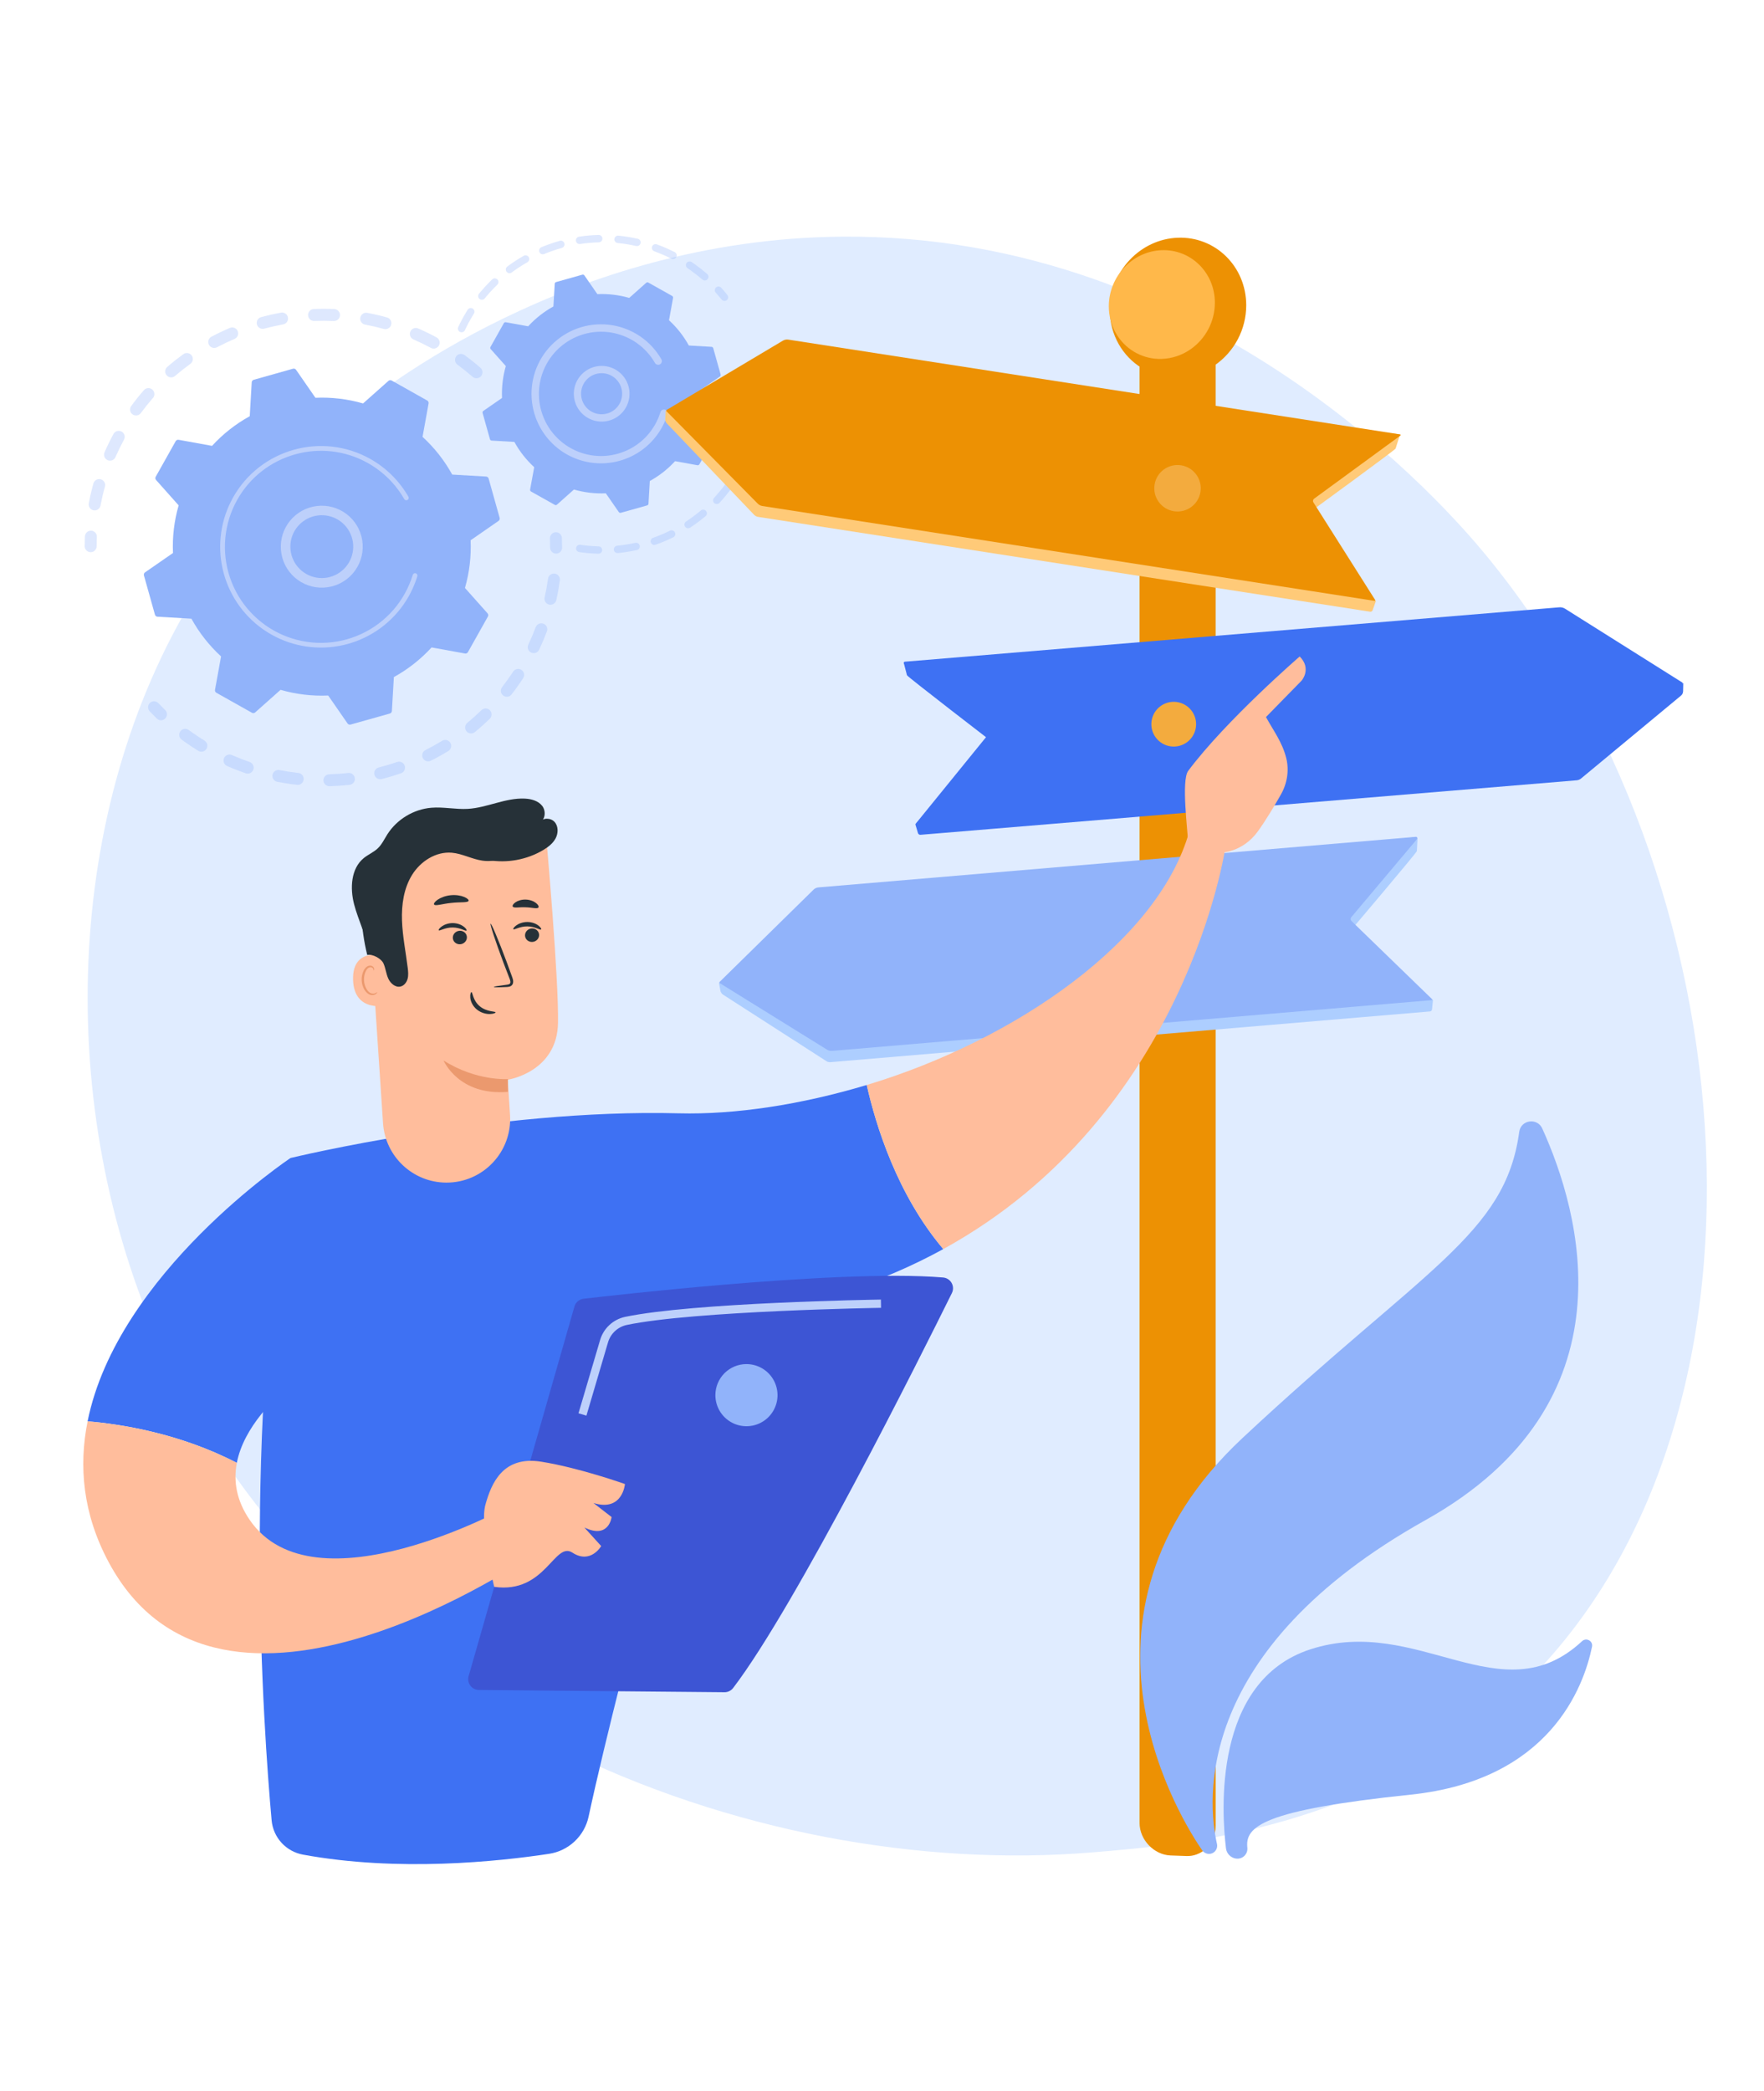 <svg width="270" height="320" viewBox="0 0 270 320" fill="none" xmlns="http://www.w3.org/2000/svg">
<g clip-path="url(#clip0_707_2584)">
<mask id="mask0_707_2584" style="mask-type:luminance" maskUnits="userSpaceOnUse" x="5" y="-6" width="261" height="332">
<path d="M266 -6H5V326H266V-6Z" fill="white"/>
</mask>
<g mask="url(#mask0_707_2584)">
<path d="M23.807 204.188C48.913 262.661 115.187 287.777 167.114 283.493C181.292 282.325 209.819 279.972 232.092 258.984C274.868 218.679 268.28 134.429 227.332 84.827C222.058 78.441 185.557 35.644 128.677 36.217C87.033 36.636 57.803 60.076 54.249 62.995C49.759 66.684 39.856 75.45 30.931 89.356C9.96 122.033 8.117 167.649 23.807 204.188Z" fill="#E0ECFF"/>
<g opacity="0.3">
<path d="M73.627 57.573C73.547 57.664 73.452 57.738 73.344 57.791C73.237 57.845 73.12 57.877 73 57.885C72.88 57.894 72.76 57.878 72.646 57.84C72.531 57.802 72.427 57.742 72.336 57.663C71.596 57.018 70.815 56.395 70.021 55.813C69.828 55.672 69.698 55.46 69.659 55.224C69.619 54.987 69.675 54.745 69.812 54.549L69.822 54.535C69.894 54.438 69.983 54.356 70.085 54.294C70.188 54.231 70.302 54.19 70.421 54.171C70.54 54.153 70.66 54.158 70.778 54.187C70.894 54.215 71.004 54.266 71.101 54.337C71.939 54.95 72.759 55.605 73.537 56.284C73.708 56.432 73.817 56.638 73.844 56.862C73.872 57.087 73.815 57.313 73.685 57.498C73.667 57.524 73.647 57.55 73.627 57.573ZM65.947 53.241C65.08 52.773 64.183 52.337 63.282 51.946C63.172 51.898 63.072 51.829 62.989 51.743C62.905 51.656 62.84 51.554 62.796 51.443C62.752 51.331 62.73 51.211 62.732 51.091C62.735 50.971 62.76 50.853 62.808 50.743C62.856 50.632 62.925 50.533 63.012 50.449C63.098 50.366 63.2 50.3 63.312 50.256C63.423 50.212 63.543 50.191 63.663 50.193C63.783 50.195 63.901 50.22 64.011 50.268C64.959 50.68 65.901 51.138 66.815 51.631C66.921 51.688 67.015 51.766 67.091 51.859C67.166 51.952 67.223 52.059 67.257 52.174C67.292 52.289 67.303 52.41 67.291 52.529C67.279 52.649 67.243 52.765 67.186 52.87C67.168 52.901 67.149 52.931 67.128 52.96C67 53.144 66.809 53.273 66.591 53.325C66.373 53.377 66.144 53.347 65.947 53.241ZM58.747 50.341C57.8 50.079 56.83 49.854 55.862 49.673C55.627 49.625 55.42 49.487 55.287 49.288C55.153 49.089 55.102 48.845 55.146 48.609C55.19 48.374 55.325 48.164 55.522 48.027C55.718 47.89 55.961 47.835 56.198 47.875C57.216 48.065 58.238 48.301 59.236 48.578C59.352 48.61 59.46 48.664 59.555 48.738C59.649 48.812 59.728 48.904 59.788 49.009C59.847 49.113 59.885 49.228 59.899 49.348C59.914 49.467 59.905 49.588 59.873 49.704C59.841 49.819 59.786 49.928 59.712 50.022C59.639 50.117 59.547 50.196 59.442 50.255C59.338 50.315 59.222 50.352 59.103 50.367C58.984 50.382 58.863 50.373 58.747 50.341ZM51.084 49.125C50.1 49.081 49.103 49.079 48.121 49.118C47.999 49.125 47.878 49.108 47.763 49.068C47.649 49.028 47.544 48.965 47.453 48.883C47.363 48.802 47.291 48.703 47.239 48.593C47.188 48.483 47.158 48.364 47.154 48.242C47.149 48.121 47.168 48 47.21 47.886C47.253 47.772 47.317 47.668 47.401 47.58C47.484 47.491 47.584 47.42 47.694 47.37C47.805 47.321 47.925 47.294 48.046 47.291C49.081 47.249 50.13 47.251 51.166 47.297C51.408 47.308 51.636 47.415 51.8 47.594C51.964 47.773 52.05 48.009 52.039 48.252C52.028 48.494 51.921 48.722 51.742 48.886C51.563 49.05 51.327 49.136 51.084 49.125ZM43.337 49.646C42.37 49.821 41.397 50.039 40.446 50.297C40.212 50.36 39.962 50.328 39.752 50.207C39.541 50.086 39.388 49.886 39.324 49.652C39.261 49.418 39.294 49.168 39.414 48.958C39.535 48.747 39.735 48.594 39.969 48.531C40.971 48.262 41.994 48.03 43.012 47.846C43.13 47.825 43.251 47.827 43.369 47.852C43.486 47.878 43.597 47.926 43.696 47.995C43.794 48.063 43.879 48.151 43.944 48.252C44.009 48.352 44.053 48.465 44.074 48.584C44.096 48.702 44.094 48.823 44.068 48.941C44.042 49.058 43.994 49.169 43.926 49.268C43.857 49.367 43.77 49.451 43.669 49.516C43.568 49.581 43.455 49.625 43.337 49.646ZM35.898 51.868C34.993 52.253 34.093 52.682 33.224 53.142C33.117 53.2 33.001 53.236 32.88 53.248C32.76 53.26 32.639 53.249 32.523 53.214C32.407 53.179 32.3 53.121 32.206 53.044C32.113 52.968 32.035 52.873 31.979 52.766C31.922 52.66 31.887 52.542 31.876 52.422C31.865 52.302 31.878 52.18 31.914 52.065C31.95 51.95 32.009 51.843 32.087 51.75C32.164 51.657 32.26 51.581 32.367 51.526C33.283 51.041 34.23 50.59 35.182 50.183C35.293 50.136 35.412 50.111 35.532 50.11C35.652 50.109 35.771 50.132 35.882 50.177C35.994 50.222 36.095 50.288 36.181 50.372C36.267 50.456 36.335 50.556 36.382 50.667C36.429 50.778 36.454 50.896 36.455 51.016C36.456 51.136 36.434 51.255 36.389 51.367C36.344 51.478 36.277 51.58 36.193 51.666C36.109 51.751 36.009 51.819 35.898 51.867V51.868ZM14.319 78.098C14.081 78.053 13.87 77.915 13.733 77.715C13.596 77.515 13.544 77.268 13.589 77.03C13.78 76.013 14.019 74.99 14.298 73.987C14.33 73.871 14.385 73.763 14.459 73.669C14.533 73.574 14.625 73.495 14.729 73.436C14.834 73.377 14.949 73.339 15.069 73.325C15.188 73.31 15.309 73.319 15.424 73.352C15.54 73.384 15.648 73.439 15.743 73.513C15.837 73.587 15.916 73.679 15.975 73.783C16.034 73.888 16.072 74.003 16.087 74.123C16.101 74.242 16.092 74.363 16.06 74.478C15.791 75.427 15.569 76.398 15.387 77.363C15.365 77.482 15.32 77.594 15.255 77.695C15.189 77.796 15.104 77.883 15.005 77.951C14.906 78.019 14.794 78.066 14.676 78.091C14.559 78.115 14.437 78.116 14.319 78.094V78.098ZM29.141 55.683C28.345 56.26 27.563 56.877 26.814 57.519C26.724 57.602 26.618 57.664 26.503 57.705C26.388 57.745 26.266 57.762 26.144 57.755C26.023 57.747 25.903 57.716 25.794 57.661C25.685 57.607 25.587 57.532 25.508 57.439C25.428 57.347 25.368 57.24 25.33 57.124C25.293 57.008 25.279 56.885 25.289 56.764C25.299 56.642 25.334 56.524 25.391 56.416C25.448 56.308 25.526 56.213 25.62 56.135C26.403 55.459 27.23 54.807 28.065 54.2C28.162 54.13 28.272 54.079 28.389 54.051C28.506 54.023 28.627 54.019 28.746 54.038C28.865 54.057 28.979 54.099 29.081 54.162C29.183 54.225 29.272 54.307 29.343 54.405C29.413 54.502 29.464 54.613 29.492 54.73C29.52 54.846 29.524 54.968 29.505 55.086C29.486 55.205 29.444 55.319 29.381 55.421C29.318 55.524 29.236 55.613 29.138 55.683H29.141ZM16.47 70.423C16.36 70.375 16.26 70.305 16.177 70.219C16.093 70.132 16.028 70.03 15.984 69.918C15.941 69.806 15.919 69.687 15.922 69.567C15.924 69.447 15.95 69.328 15.998 69.218C16.412 68.271 16.873 67.327 17.367 66.416C17.424 66.311 17.502 66.217 17.595 66.141C17.689 66.066 17.796 66.009 17.911 65.975C18.026 65.94 18.147 65.929 18.267 65.941C18.387 65.954 18.503 65.99 18.608 66.047C18.714 66.104 18.808 66.181 18.883 66.275C18.959 66.368 19.016 66.476 19.05 66.591C19.085 66.706 19.096 66.827 19.083 66.947C19.071 67.066 19.035 67.182 18.978 67.288C18.508 68.154 18.071 69.05 17.677 69.951C17.652 70.007 17.622 70.061 17.587 70.111C17.466 70.284 17.288 70.41 17.084 70.467C16.88 70.523 16.663 70.508 16.47 70.423ZM23.408 60.91C22.76 61.649 22.136 62.427 21.553 63.22C21.41 63.412 21.197 63.54 20.96 63.576C20.724 63.613 20.482 63.555 20.287 63.415C20.093 63.276 19.961 63.065 19.92 62.829C19.879 62.593 19.932 62.35 20.068 62.153C20.071 62.148 20.075 62.143 20.08 62.138C20.692 61.302 21.349 60.483 22.03 59.706C22.185 59.53 22.4 59.421 22.633 59.399C22.865 59.378 23.097 59.446 23.281 59.59C23.465 59.734 23.587 59.943 23.621 60.174C23.656 60.405 23.601 60.641 23.468 60.832C23.449 60.859 23.429 60.885 23.408 60.91Z" fill="#91B3FA"/>
<path d="M14.625 84.114C14.733 83.962 14.79 83.78 14.791 83.594C14.791 83.122 14.805 82.643 14.827 82.169C14.838 81.927 14.752 81.69 14.588 81.511C14.425 81.331 14.197 81.225 13.955 81.214C13.712 81.203 13.475 81.288 13.296 81.452C13.117 81.615 13.01 81.843 12.999 82.086C12.977 82.584 12.964 83.088 12.962 83.585C12.961 83.779 13.022 83.97 13.136 84.127C13.251 84.285 13.413 84.401 13.599 84.461C13.784 84.52 13.984 84.519 14.169 84.457C14.354 84.393 14.513 84.274 14.625 84.114Z" fill="#91B3FA"/>
</g>
<g opacity="0.3">
<path d="M25.389 109.842C25.514 109.664 25.571 109.448 25.551 109.231C25.531 109.015 25.434 108.812 25.278 108.661C24.94 108.333 24.603 107.991 24.277 107.647C24.197 107.551 24.098 107.473 23.987 107.416C23.875 107.36 23.753 107.327 23.629 107.319C23.504 107.312 23.379 107.33 23.262 107.373C23.145 107.416 23.037 107.482 22.947 107.567C22.856 107.653 22.783 107.756 22.734 107.871C22.685 107.985 22.659 108.109 22.66 108.234C22.66 108.359 22.686 108.482 22.735 108.597C22.785 108.711 22.858 108.814 22.949 108.9C23.292 109.257 23.647 109.622 24.003 109.968C24.098 110.061 24.211 110.131 24.336 110.176C24.461 110.22 24.594 110.236 24.726 110.223C24.858 110.212 24.986 110.17 25.1 110.103C25.215 110.037 25.313 109.946 25.389 109.837V109.842Z" fill="#91B3FA"/>
<path d="M78.296 106.28C78.147 106.471 77.928 106.596 77.688 106.626C77.447 106.655 77.204 106.589 77.013 106.44C76.82 106.291 76.697 106.072 76.666 105.831C76.636 105.59 76.703 105.347 76.853 105.156C77.443 104.397 78.01 103.601 78.546 102.781C78.612 102.681 78.697 102.595 78.796 102.527C78.895 102.459 79.007 102.412 79.125 102.387C79.243 102.363 79.364 102.361 79.482 102.384C79.6 102.406 79.712 102.451 79.813 102.517C79.913 102.583 80 102.668 80.067 102.767C80.135 102.866 80.183 102.977 80.207 103.095C80.233 103.213 80.233 103.334 80.211 103.452C80.189 103.57 80.143 103.683 80.077 103.783C79.846 104.141 79.607 104.491 79.362 104.832C79.024 105.323 78.663 105.811 78.296 106.28ZM81.296 99.869C81.078 99.765 80.909 99.578 80.828 99.35C80.747 99.121 80.759 98.87 80.863 98.651C81.279 97.775 81.662 96.872 82.003 95.966C82.091 95.744 82.263 95.564 82.483 95.468C82.702 95.37 82.95 95.364 83.174 95.448C83.399 95.531 83.581 95.701 83.682 95.919C83.783 96.136 83.794 96.384 83.715 96.61C83.357 97.562 82.953 98.513 82.515 99.435C82.493 99.482 82.467 99.527 82.436 99.57C82.312 99.746 82.13 99.872 81.922 99.927C81.714 99.981 81.493 99.961 81.298 99.869H81.296ZM74.972 109.993C74.242 110.703 73.473 111.393 72.684 112.04C72.591 112.116 72.485 112.174 72.369 112.209C72.255 112.244 72.134 112.256 72.014 112.244C71.895 112.233 71.778 112.197 71.672 112.141C71.566 112.085 71.472 112.008 71.396 111.915C71.319 111.822 71.262 111.715 71.227 111.6C71.192 111.485 71.18 111.364 71.192 111.245C71.203 111.125 71.238 111.008 71.295 110.903C71.352 110.796 71.428 110.703 71.521 110.626C72.27 110.011 73 109.357 73.693 108.683C73.856 108.525 74.072 108.432 74.301 108.424C74.528 108.416 74.751 108.494 74.924 108.641C75.098 108.789 75.21 108.996 75.239 109.222C75.268 109.448 75.211 109.678 75.08 109.863C75.049 109.91 75.013 109.954 74.974 109.993H74.972ZM84.052 92.526C83.935 92.5 83.824 92.451 83.726 92.382C83.627 92.313 83.543 92.224 83.479 92.123C83.415 92.021 83.372 91.908 83.351 91.789C83.331 91.671 83.334 91.55 83.361 91.433C83.574 90.487 83.748 89.523 83.881 88.57C83.914 88.329 84.041 88.112 84.234 87.965C84.428 87.819 84.672 87.755 84.912 87.788C85.153 87.822 85.37 87.949 85.516 88.143C85.663 88.336 85.727 88.579 85.693 88.819C85.553 89.829 85.37 90.845 85.146 91.84C85.092 92.076 84.946 92.282 84.742 92.411C84.537 92.541 84.289 92.584 84.052 92.531V92.526ZM68.631 114.929C67.764 115.461 66.862 115.962 65.947 116.421C65.73 116.531 65.479 116.549 65.248 116.473C65.018 116.397 64.828 116.232 64.719 116.015C64.609 115.799 64.591 115.548 64.667 115.317C64.743 115.087 64.907 114.897 65.125 114.788C65.991 114.352 66.847 113.875 67.671 113.37C67.849 113.26 68.061 113.215 68.27 113.243C68.478 113.272 68.67 113.37 68.815 113.524C68.959 113.677 69.046 113.875 69.06 114.085C69.075 114.295 69.017 114.503 68.896 114.676C68.826 114.778 68.736 114.863 68.631 114.929ZM61.359 118.353C60.394 118.683 59.404 118.979 58.417 119.225C58.182 119.284 57.933 119.248 57.725 119.123C57.516 118.999 57.366 118.797 57.307 118.562C57.247 118.327 57.284 118.078 57.408 117.869C57.532 117.661 57.734 117.511 57.97 117.452C58.908 117.215 59.849 116.936 60.764 116.623C60.879 116.581 61 116.562 61.122 116.568C61.243 116.574 61.363 116.604 61.473 116.656C61.583 116.708 61.681 116.781 61.762 116.872C61.843 116.964 61.905 117.069 61.944 117.185C61.984 117.3 62.001 117.422 61.992 117.543C61.983 117.665 61.952 117.783 61.897 117.892C61.842 118.001 61.766 118.098 61.674 118.177C61.581 118.256 61.474 118.316 61.359 118.353ZM53.508 120.111C52.494 120.224 51.464 120.29 50.447 120.322C50.327 120.325 50.208 120.305 50.096 120.262C49.983 120.22 49.881 120.155 49.793 120.072C49.706 119.989 49.636 119.89 49.587 119.781C49.538 119.671 49.511 119.553 49.508 119.433C49.505 119.313 49.525 119.193 49.568 119.081C49.611 118.968 49.675 118.866 49.758 118.779C49.84 118.691 49.94 118.621 50.049 118.572C50.159 118.523 50.277 118.496 50.397 118.493C51.365 118.468 52.343 118.403 53.307 118.292C53.548 118.266 53.789 118.336 53.979 118.487C54.168 118.639 54.29 118.86 54.316 119.101C54.343 119.343 54.273 119.584 54.121 119.774C53.97 119.963 53.749 120.084 53.508 120.111ZM45.466 120.111C44.452 119.999 43.431 119.842 42.431 119.646C42.193 119.598 41.984 119.458 41.849 119.256C41.714 119.054 41.665 118.808 41.712 118.569C41.76 118.331 41.9 118.122 42.102 117.987C42.304 117.852 42.551 117.804 42.789 117.85C43.738 118.037 44.708 118.186 45.671 118.292C45.911 118.32 46.131 118.441 46.282 118.631C46.433 118.82 46.503 119.061 46.476 119.302C46.459 119.455 46.404 119.601 46.316 119.727C46.222 119.862 46.094 119.969 45.945 120.037C45.795 120.106 45.631 120.133 45.467 120.116L45.466 120.111ZM37.614 118.348C36.652 118.016 35.692 117.638 34.758 117.225C34.536 117.127 34.363 116.945 34.275 116.718C34.188 116.492 34.194 116.24 34.292 116.018C34.39 115.796 34.572 115.623 34.798 115.535C35.025 115.448 35.276 115.453 35.498 115.552C36.384 115.944 37.297 116.302 38.211 116.617C38.324 116.657 38.429 116.718 38.519 116.798C38.609 116.877 38.682 116.974 38.735 117.082C38.788 117.19 38.818 117.307 38.826 117.427C38.833 117.547 38.816 117.667 38.777 117.781C38.738 117.895 38.677 117.999 38.597 118.089C38.518 118.179 38.421 118.252 38.313 118.305C38.205 118.357 38.088 118.388 37.968 118.395C37.848 118.403 37.728 118.386 37.614 118.348ZM30.349 114.906C29.71 114.512 29.076 114.095 28.464 113.664C28.242 113.508 28.022 113.35 27.805 113.191C27.707 113.12 27.625 113.032 27.562 112.929C27.499 112.826 27.457 112.712 27.439 112.593C27.421 112.474 27.426 112.353 27.456 112.235C27.485 112.119 27.538 112.009 27.61 111.913C27.681 111.816 27.771 111.735 27.873 111.672C27.976 111.61 28.09 111.569 28.209 111.551C28.328 111.533 28.449 111.538 28.566 111.567C28.682 111.595 28.792 111.647 28.889 111.718C29.096 111.87 29.305 112.019 29.515 112.166C30.098 112.575 30.7 112.971 31.305 113.345C31.407 113.408 31.496 113.49 31.567 113.588C31.637 113.685 31.688 113.795 31.716 113.912C31.743 114.029 31.748 114.15 31.729 114.269C31.71 114.387 31.668 114.501 31.605 114.603C31.594 114.619 31.584 114.635 31.574 114.65C31.441 114.841 31.241 114.973 31.014 115.022C30.787 115.07 30.55 115.03 30.351 114.91L30.349 114.906Z" fill="#91B3FA"/>
<path d="M85.868 84.34C85.977 84.186 86.035 84.003 86.035 83.815C86.035 83.32 86.024 82.815 86.004 82.316C85.99 82.076 85.882 81.852 85.704 81.69C85.526 81.529 85.293 81.445 85.053 81.454C84.813 81.464 84.586 81.568 84.423 81.743C84.259 81.918 84.171 82.151 84.176 82.391C84.196 82.866 84.206 83.345 84.206 83.816C84.206 84.01 84.268 84.199 84.383 84.355C84.498 84.511 84.66 84.628 84.845 84.686C85.03 84.744 85.23 84.743 85.414 84.68C85.598 84.618 85.757 84.499 85.868 84.34Z" fill="#91B3FA"/>
</g>
<path d="M74.791 73.242C74.767 73.157 74.718 73.081 74.648 73.025C74.579 72.969 74.494 72.936 74.405 72.931L69.214 72.628C68.026 70.47 66.493 68.52 64.676 66.855L65.601 61.742C65.617 61.655 65.605 61.565 65.567 61.485C65.53 61.404 65.468 61.338 65.39 61.295L59.951 58.235C59.873 58.191 59.784 58.173 59.696 58.182C59.608 58.192 59.524 58.229 59.458 58.288L55.571 61.742C53.203 61.059 50.74 60.765 48.279 60.873L45.316 56.596C45.265 56.523 45.193 56.468 45.109 56.438C45.026 56.408 44.935 56.404 44.849 56.428L38.841 58.119C38.755 58.143 38.679 58.193 38.623 58.262C38.568 58.332 38.535 58.417 38.529 58.505L38.227 63.696C36.068 64.884 34.118 66.417 32.454 68.234L27.338 67.305C27.251 67.289 27.161 67.301 27.081 67.339C27 67.377 26.934 67.439 26.89 67.516L23.834 72.962C23.79 73.04 23.772 73.129 23.781 73.218C23.791 73.306 23.827 73.389 23.886 73.456L27.343 77.34C26.66 79.707 26.366 82.17 26.475 84.632L22.198 87.594C22.125 87.645 22.069 87.717 22.039 87.801C22.009 87.885 22.006 87.976 22.03 88.062L23.717 94.07C23.741 94.155 23.792 94.231 23.861 94.287C23.93 94.343 24.015 94.376 24.104 94.381L29.299 94.683C30.487 96.841 32.02 98.792 33.837 100.457L32.908 105.573C32.892 105.659 32.904 105.75 32.942 105.83C32.98 105.91 33.042 105.976 33.119 106.02L38.563 109.081C38.641 109.125 38.73 109.143 38.819 109.134C38.907 109.125 38.991 109.088 39.057 109.028L42.942 105.572C45.309 106.255 47.772 106.549 50.233 106.441L53.196 110.717C53.247 110.79 53.319 110.846 53.403 110.876C53.486 110.905 53.577 110.909 53.663 110.886L59.671 109.198C59.757 109.173 59.833 109.124 59.889 109.054C59.944 108.985 59.977 108.9 59.982 108.811L60.286 103.62C62.443 102.431 64.393 100.899 66.058 99.083L71.175 100.012C71.262 100.027 71.352 100.015 71.432 99.978C71.512 99.94 71.579 99.878 71.622 99.801L74.677 94.359C74.72 94.281 74.739 94.192 74.729 94.103C74.72 94.015 74.683 93.931 74.625 93.864L71.168 89.981C71.85 87.611 72.143 85.146 72.032 82.682L76.308 79.719C76.381 79.668 76.437 79.596 76.467 79.513C76.498 79.429 76.5 79.338 76.477 79.252L74.791 73.242Z" fill="#91B3FA"/>
<path d="M53.807 87.973C52.691 89.152 51.162 89.853 49.541 89.928C47.919 90.004 46.332 89.447 45.112 88.376C43.892 87.305 43.136 85.802 43.001 84.185C42.866 82.567 43.364 80.96 44.389 79.702C45.415 78.444 46.888 77.632 48.499 77.438C50.111 77.243 51.735 77.681 53.031 78.66C54.326 79.638 55.191 81.081 55.445 82.684C55.698 84.288 55.32 85.927 54.39 87.257C54.214 87.509 54.019 87.749 53.807 87.973ZM44.446 83.784C44.476 84.897 44.89 85.964 45.618 86.806C46.347 87.647 47.345 88.21 48.441 88.397C49.538 88.586 50.666 88.387 51.633 87.837C52.601 87.287 53.347 86.418 53.746 85.379C54.144 84.34 54.17 83.195 53.819 82.139C53.468 81.083 52.761 80.181 51.82 79.588C50.879 78.994 49.761 78.746 48.656 78.884C47.552 79.022 46.53 79.539 45.764 80.347C45.6 80.52 45.45 80.704 45.312 80.899C44.72 81.742 44.416 82.754 44.446 83.784Z" fill="#BDD0FB"/>
<path d="M61.73 92.573C62.031 92.144 62.313 91.696 62.574 91.232C62.656 91.085 62.736 90.938 62.813 90.784C63.194 90.053 63.515 89.292 63.775 88.509L63.785 88.477L63.815 88.387C63.834 88.329 63.853 88.269 63.871 88.209C63.887 88.162 63.893 88.113 63.891 88.063C63.888 88.015 63.874 87.966 63.853 87.923C63.83 87.878 63.799 87.839 63.761 87.807C63.724 87.776 63.68 87.751 63.633 87.737C63.587 87.722 63.537 87.718 63.487 87.722C63.439 87.728 63.391 87.742 63.347 87.766C63.305 87.79 63.267 87.823 63.236 87.861C63.207 87.901 63.184 87.945 63.172 87.993C62.568 89.965 61.555 91.788 60.2 93.344C58.845 94.899 57.178 96.151 55.306 97.019C53.435 97.888 51.402 98.353 49.34 98.383C47.277 98.414 45.231 98.01 43.335 97.198C41.439 96.386 39.735 95.183 38.334 93.669C36.933 92.156 35.867 90.363 35.205 88.41C34.542 86.456 34.298 84.385 34.489 82.331C34.68 80.277 35.301 78.286 36.312 76.488C40.281 69.419 49.253 66.903 56.317 70.869C56.751 71.113 57.173 71.379 57.58 71.665C59.341 72.902 60.808 74.511 61.876 76.379C61.902 76.426 61.939 76.466 61.983 76.496C62.051 76.544 62.133 76.567 62.216 76.561C62.299 76.556 62.378 76.523 62.439 76.467C62.5 76.411 62.541 76.336 62.554 76.254C62.567 76.172 62.552 76.088 62.511 76.016C61.123 73.597 59.106 71.598 56.675 70.231C49.258 66.067 39.836 68.716 35.673 76.13C33.805 79.459 33.238 83.361 34.079 87.083C34.921 90.805 37.112 94.084 40.23 96.285C40.663 96.589 41.111 96.871 41.572 97.13C44.9 98.999 48.803 99.568 52.526 98.726C56.249 97.883 59.528 95.692 61.729 92.572L61.73 92.573Z" fill="#BDD0FB"/>
<g opacity="0.3">
<path d="M111.352 45.818C111.422 45.718 111.458 45.598 111.454 45.476C111.45 45.354 111.407 45.236 111.331 45.14C111.033 44.766 110.718 44.394 110.397 44.038C110.348 43.981 110.288 43.935 110.221 43.902C110.153 43.869 110.08 43.849 110.005 43.845C109.93 43.84 109.855 43.851 109.785 43.875C109.714 43.9 109.649 43.939 109.593 43.989C109.538 44.039 109.492 44.1 109.46 44.167C109.429 44.235 109.41 44.309 109.407 44.383C109.403 44.458 109.415 44.533 109.441 44.604C109.467 44.674 109.506 44.738 109.558 44.793C109.864 45.133 110.162 45.487 110.453 45.845C110.499 45.903 110.555 45.951 110.62 45.987C110.685 46.023 110.757 46.046 110.831 46.054C110.905 46.062 110.98 46.056 111.051 46.035C111.122 46.015 111.188 45.98 111.247 45.934C111.287 45.901 111.322 45.862 111.352 45.818Z" fill="#91B3FA"/>
<path d="M108.308 42.728C108.21 42.841 108.071 42.91 107.921 42.921C107.772 42.931 107.624 42.882 107.511 42.784C106.913 42.267 106.29 41.78 105.643 41.325C105.508 41.229 105.37 41.134 105.232 41.042C105.17 41.001 105.117 40.947 105.077 40.886C105.035 40.824 105.007 40.755 104.993 40.682C104.978 40.609 104.978 40.534 104.993 40.462C105.008 40.389 105.037 40.32 105.077 40.258C105.165 40.138 105.294 40.055 105.439 40.027C105.585 39.998 105.736 40.026 105.861 40.104C106.007 40.201 106.15 40.3 106.293 40.4C106.971 40.877 107.625 41.388 108.251 41.931C108.356 42.023 108.424 42.15 108.44 42.289C108.456 42.427 108.421 42.567 108.341 42.681C108.333 42.697 108.321 42.713 108.308 42.728ZM102.76 39.59C101.907 39.157 101.028 38.777 100.128 38.451C99.993 38.396 99.884 38.291 99.824 38.157C99.765 38.024 99.759 37.873 99.809 37.735C99.858 37.597 99.96 37.484 100.09 37.42C100.222 37.355 100.373 37.344 100.512 37.388C101.455 37.73 102.377 38.129 103.272 38.583C103.338 38.616 103.397 38.663 103.445 38.719C103.494 38.775 103.53 38.841 103.554 38.911C103.576 38.982 103.585 39.056 103.58 39.13C103.574 39.204 103.554 39.276 103.52 39.343C103.508 39.367 103.493 39.389 103.478 39.411C103.399 39.523 103.283 39.603 103.15 39.636C103.018 39.669 102.878 39.652 102.756 39.59H102.76ZM97.374 37.647C96.44 37.436 95.495 37.283 94.542 37.19C94.468 37.182 94.396 37.16 94.331 37.126C94.265 37.09 94.207 37.043 94.16 36.986C94.113 36.928 94.078 36.862 94.056 36.791C94.035 36.72 94.028 36.646 94.035 36.572C94.042 36.498 94.064 36.427 94.099 36.361C94.134 36.296 94.182 36.238 94.239 36.191C94.296 36.144 94.362 36.109 94.434 36.087C94.504 36.066 94.579 36.058 94.653 36.066C95.652 36.163 96.643 36.323 97.623 36.544C97.769 36.577 97.896 36.667 97.976 36.794C98.056 36.92 98.082 37.074 98.05 37.22C98.033 37.292 98.003 37.36 97.96 37.42C97.895 37.513 97.805 37.583 97.7 37.624C97.595 37.664 97.48 37.672 97.37 37.647H97.374ZM91.675 37.087C90.718 37.111 89.764 37.194 88.818 37.336C88.744 37.35 88.666 37.349 88.592 37.333C88.517 37.317 88.448 37.286 88.385 37.242C88.323 37.198 88.271 37.142 88.23 37.077C88.191 37.012 88.164 36.94 88.153 36.865C88.142 36.79 88.145 36.713 88.164 36.639C88.184 36.566 88.218 36.496 88.264 36.436C88.311 36.376 88.368 36.325 88.434 36.288C88.501 36.251 88.574 36.227 88.65 36.219C89.642 36.07 90.643 35.983 91.646 35.956C91.793 35.957 91.934 36.015 92.038 36.118C92.144 36.221 92.204 36.361 92.208 36.508C92.212 36.654 92.158 36.797 92.058 36.905C91.959 37.013 91.821 37.078 91.675 37.087ZM86.008 37.938C85.086 38.195 84.18 38.508 83.296 38.875C83.228 38.903 83.155 38.918 83.081 38.918C83.006 38.918 82.933 38.903 82.864 38.875C82.796 38.846 82.733 38.805 82.681 38.753C82.629 38.7 82.586 38.638 82.558 38.569C82.529 38.501 82.515 38.428 82.515 38.353C82.515 38.279 82.529 38.206 82.558 38.137C82.586 38.069 82.628 38.006 82.68 37.954C82.732 37.901 82.795 37.859 82.863 37.831C83.79 37.446 84.739 37.117 85.705 36.847C85.848 36.812 85.998 36.834 86.125 36.908C86.251 36.983 86.344 37.103 86.383 37.244C86.423 37.386 86.406 37.537 86.336 37.666C86.265 37.795 86.148 37.892 86.008 37.936V37.938ZM80.722 40.136C79.891 40.606 79.09 41.128 78.323 41.697C78.263 41.741 78.195 41.774 78.124 41.792C78.052 41.81 77.977 41.814 77.904 41.803C77.83 41.793 77.76 41.768 77.696 41.73C77.632 41.692 77.576 41.642 77.532 41.582C77.488 41.523 77.456 41.455 77.438 41.383C77.419 41.311 77.415 41.236 77.426 41.163C77.437 41.09 77.462 41.019 77.5 40.955C77.538 40.891 77.587 40.836 77.647 40.791C78.451 40.192 79.292 39.643 80.164 39.148C80.275 39.084 80.405 39.06 80.532 39.081C80.658 39.101 80.775 39.163 80.861 39.258C80.948 39.354 80.999 39.475 81.007 39.603C81.015 39.732 80.979 39.859 80.905 39.964C80.857 40.032 80.795 40.09 80.722 40.131V40.136ZM76.136 43.557C75.445 44.22 74.797 44.925 74.194 45.669C74.147 45.726 74.089 45.774 74.024 45.809C73.958 45.844 73.886 45.867 73.812 45.874C73.663 45.889 73.513 45.844 73.397 45.749C73.28 45.654 73.206 45.517 73.191 45.368C73.177 45.218 73.221 45.069 73.316 44.953C73.95 44.174 74.629 43.435 75.353 42.74C75.462 42.642 75.604 42.591 75.751 42.596C75.898 42.602 76.036 42.664 76.138 42.77C76.239 42.875 76.295 43.016 76.294 43.163C76.294 43.309 76.238 43.45 76.136 43.555V43.557ZM70.409 50.796C70.342 50.764 70.281 50.72 70.232 50.665C70.182 50.61 70.144 50.546 70.119 50.476C70.094 50.407 70.083 50.333 70.087 50.259C70.09 50.185 70.108 50.112 70.14 50.045C70.509 49.255 70.919 48.486 71.371 47.74C71.437 47.627 71.508 47.515 71.577 47.403C71.656 47.276 71.784 47.186 71.93 47.152C72.076 47.119 72.229 47.145 72.356 47.224C72.483 47.304 72.573 47.431 72.606 47.577C72.641 47.723 72.615 47.876 72.535 48.003C72.468 48.108 72.403 48.215 72.338 48.323C71.908 49.035 71.516 49.77 71.163 50.523C71.149 50.554 71.132 50.584 71.113 50.613C71.036 50.722 70.921 50.799 70.791 50.832C70.661 50.865 70.524 50.851 70.404 50.792L70.409 50.796Z" fill="#91B3FA"/>
</g>
<g opacity="0.3">
<path d="M112.012 74.655C111.434 75.455 110.809 76.219 110.14 76.943C110.09 77.001 110.029 77.048 109.961 77.082C109.892 77.116 109.818 77.135 109.743 77.14C109.667 77.144 109.591 77.133 109.519 77.107C109.448 77.082 109.382 77.042 109.326 76.99C109.27 76.938 109.226 76.876 109.194 76.807C109.163 76.737 109.146 76.662 109.144 76.586C109.144 76.51 109.157 76.435 109.185 76.364C109.214 76.294 109.256 76.229 109.31 76.176C109.95 75.485 110.547 74.756 111.099 73.993C111.186 73.871 111.319 73.788 111.466 73.764C111.614 73.739 111.765 73.774 111.887 73.861C112.01 73.948 112.092 74.08 112.116 74.228C112.141 74.375 112.106 74.527 112.02 74.649L112.012 74.655ZM112.829 72.377C112.698 72.304 112.602 72.182 112.56 72.038C112.519 71.894 112.537 71.74 112.609 71.609C113.064 70.785 113.469 69.935 113.822 69.062C113.879 68.923 113.988 68.813 114.126 68.754C114.264 68.696 114.419 68.695 114.558 68.751C114.697 68.808 114.808 68.917 114.867 69.055C114.925 69.193 114.926 69.348 114.87 69.487C114.498 70.402 114.073 71.293 113.595 72.157C113.584 72.175 113.574 72.192 113.562 72.209C113.482 72.322 113.363 72.401 113.228 72.433C113.092 72.463 112.951 72.444 112.829 72.377ZM107.997 78.989C107.243 79.626 106.451 80.216 105.625 80.757C105.5 80.838 105.348 80.865 105.202 80.834C105.057 80.803 104.929 80.716 104.847 80.591C104.766 80.466 104.736 80.315 104.766 80.169C104.796 80.023 104.882 79.894 105.005 79.811C105.793 79.296 106.549 78.733 107.269 78.126C107.373 78.037 107.507 77.99 107.644 77.993C107.781 77.996 107.912 78.049 108.013 78.141C108.114 78.234 108.178 78.36 108.194 78.496C108.208 78.632 108.173 78.769 108.094 78.882C108.067 78.921 108.036 78.957 108.001 78.989H107.997ZM115.12 67.08C114.974 67.041 114.852 66.946 114.777 66.816C114.702 66.686 114.681 66.532 114.72 66.387C114.964 65.478 115.153 64.555 115.286 63.623C115.296 63.55 115.321 63.479 115.359 63.415C115.397 63.351 115.446 63.295 115.506 63.251C115.565 63.206 115.632 63.174 115.704 63.155C115.776 63.137 115.85 63.133 115.924 63.143C115.997 63.153 116.069 63.178 116.132 63.216C116.196 63.254 116.252 63.304 116.297 63.363C116.341 63.422 116.374 63.49 116.392 63.562C116.411 63.633 116.415 63.708 116.404 63.782C116.265 64.759 116.068 65.727 115.811 66.681C115.793 66.745 115.766 66.805 115.728 66.86C115.661 66.954 115.568 67.025 115.46 67.064C115.351 67.104 115.234 67.109 115.123 67.08H115.12ZM103.062 82.223C102.177 82.659 101.266 83.042 100.335 83.369C100.265 83.393 100.19 83.404 100.116 83.4C100.042 83.395 99.97 83.377 99.903 83.345C99.837 83.313 99.776 83.268 99.728 83.213C99.678 83.157 99.639 83.093 99.615 83.023C99.59 82.953 99.58 82.879 99.584 82.805C99.588 82.731 99.607 82.658 99.639 82.591C99.671 82.524 99.716 82.465 99.771 82.415C99.827 82.365 99.891 82.327 99.961 82.303C100.849 81.991 101.718 81.626 102.561 81.209C102.695 81.148 102.847 81.142 102.986 81.191C103.124 81.241 103.238 81.342 103.303 81.474C103.368 81.606 103.38 81.757 103.334 81.897C103.289 82.037 103.191 82.154 103.062 82.223ZM97.49 84.178C96.526 84.39 95.55 84.544 94.568 84.64C94.419 84.654 94.27 84.608 94.155 84.513C94.039 84.418 93.966 84.281 93.952 84.131C93.937 83.982 93.983 83.833 94.078 83.718C94.174 83.602 94.311 83.529 94.46 83.514C95.397 83.424 96.328 83.277 97.248 83.075C97.32 83.059 97.394 83.058 97.468 83.071C97.541 83.084 97.611 83.111 97.673 83.151C97.736 83.191 97.79 83.243 97.832 83.304C97.874 83.365 97.904 83.433 97.921 83.506C97.937 83.578 97.938 83.653 97.925 83.726C97.912 83.799 97.884 83.869 97.845 83.931C97.805 83.994 97.753 84.048 97.692 84.09C97.631 84.132 97.562 84.162 97.49 84.178ZM91.611 84.744C90.622 84.719 89.636 84.634 88.658 84.49C88.509 84.468 88.376 84.388 88.286 84.268C88.197 84.148 88.159 83.997 88.181 83.849C88.203 83.701 88.283 83.567 88.403 83.478C88.523 83.388 88.674 83.35 88.822 83.372C89.754 83.51 90.693 83.59 91.634 83.614C91.78 83.622 91.918 83.687 92.019 83.795C92.118 83.903 92.172 84.046 92.168 84.192C92.165 84.339 92.103 84.479 91.999 84.582C91.894 84.685 91.753 84.743 91.606 84.744H91.611Z" fill="#91B3FA"/>
<path d="M116.541 61.116C116.606 61.024 116.642 60.914 116.644 60.802C116.652 60.318 116.644 59.833 116.627 59.357C116.615 59.212 116.548 59.076 116.439 58.979C116.329 58.882 116.186 58.831 116.04 58.837C115.894 58.843 115.756 58.906 115.655 59.011C115.553 59.117 115.498 59.258 115.498 59.404C115.517 59.857 115.522 60.32 115.514 60.782C115.512 60.903 115.548 61.021 115.618 61.12C115.689 61.218 115.789 61.292 115.904 61.329C116.019 61.367 116.144 61.366 116.258 61.328C116.373 61.289 116.472 61.215 116.541 61.116Z" fill="#91B3FA"/>
</g>
<path d="M109.169 53.287C109.153 53.23 109.119 53.179 109.073 53.141C109.027 53.104 108.97 53.082 108.911 53.079L105.435 52.876C104.64 51.432 103.614 50.127 102.399 49.013L103.02 45.59C103.03 45.531 103.022 45.471 102.997 45.417C102.972 45.363 102.93 45.319 102.878 45.289L99.236 43.245C99.184 43.216 99.125 43.204 99.065 43.21C99.006 43.216 98.951 43.241 98.906 43.28L96.311 45.593C94.727 45.136 93.079 44.94 91.432 45.013L89.45 42.149C89.416 42.1 89.367 42.063 89.311 42.043C89.255 42.023 89.194 42.02 89.136 42.036L85.117 43.166C85.059 43.182 85.009 43.215 84.971 43.262C84.934 43.308 84.911 43.365 84.909 43.424L84.706 46.9C83.261 47.695 81.957 48.721 80.842 49.936L77.419 49.315C77.36 49.305 77.299 49.313 77.246 49.338C77.192 49.363 77.147 49.405 77.118 49.457L75.074 53.1C75.045 53.152 75.032 53.211 75.04 53.271C75.046 53.33 75.07 53.386 75.11 53.43L77.422 56.025C76.965 57.609 76.769 59.257 76.841 60.904L73.978 62.887C73.929 62.921 73.892 62.969 73.871 63.025C73.851 63.081 73.85 63.142 73.865 63.199L74.995 67.22C75.011 67.277 75.044 67.328 75.091 67.365C75.137 67.402 75.194 67.424 75.253 67.428L78.729 67.631C79.524 69.076 80.55 70.382 81.766 71.497L81.14 74.921C81.129 74.979 81.137 75.04 81.163 75.093C81.188 75.147 81.229 75.192 81.281 75.221L84.923 77.265C84.975 77.294 85.035 77.307 85.094 77.3C85.153 77.294 85.209 77.269 85.253 77.229L87.849 74.917C89.433 75.374 91.08 75.571 92.728 75.498L94.711 78.361C94.745 78.412 94.794 78.451 94.851 78.472C94.909 78.492 94.971 78.494 95.03 78.477L99.051 77.347C99.108 77.331 99.159 77.298 99.196 77.251C99.233 77.205 99.256 77.148 99.259 77.089L99.461 73.613C100.906 72.818 102.21 71.792 103.325 70.577L106.747 71.198C106.806 71.208 106.866 71.2 106.921 71.175C106.975 71.15 107.019 71.108 107.049 71.056L109.093 67.415C109.122 67.363 109.134 67.303 109.127 67.244C109.121 67.185 109.097 67.13 109.057 67.085L106.744 64.49C107.202 62.906 107.398 61.258 107.325 59.611L110.188 57.628C110.238 57.594 110.275 57.546 110.295 57.49C110.315 57.434 110.317 57.373 110.301 57.316L109.169 53.287Z" fill="#91B3FA"/>
<path d="M95.184 63.196C94.425 63.995 93.383 64.47 92.282 64.519C91.18 64.567 90.101 64.187 89.274 63.458C88.446 62.728 87.933 61.706 87.844 60.606C87.754 59.507 88.094 58.415 88.792 57.561C89.491 56.707 90.493 56.157 91.588 56.026C92.683 55.896 93.788 56.195 94.666 56.861C95.546 57.527 96.133 58.508 96.305 59.598C96.476 60.688 96.218 61.801 95.585 62.705C95.463 62.878 95.329 63.042 95.184 63.196ZM89.92 62.536C90.22 62.82 90.572 63.042 90.958 63.19C91.344 63.338 91.754 63.409 92.166 63.398C92.58 63.387 92.986 63.294 93.363 63.126C93.74 62.958 94.08 62.718 94.364 62.418C94.938 61.813 95.247 61.004 95.226 60.171C95.203 59.337 94.85 58.547 94.245 57.973C93.64 57.399 92.831 57.09 91.998 57.112C91.165 57.134 90.374 57.487 89.8 58.092C89.695 58.204 89.597 58.324 89.508 58.45C89.076 59.068 88.881 59.82 88.957 60.569C89.032 61.319 89.374 62.017 89.92 62.536Z" fill="#BDD0FB"/>
<path d="M100.698 66.395C100.904 66.103 101.096 65.798 101.276 65.48C101.63 64.848 101.92 64.182 102.14 63.492L102.17 63.402C102.204 63.288 102.202 63.167 102.163 63.054C102.126 62.941 102.052 62.844 101.955 62.776C101.906 62.741 101.852 62.715 101.795 62.698C101.652 62.654 101.498 62.669 101.365 62.739C101.232 62.808 101.134 62.928 101.089 63.071C100.89 63.718 100.622 64.341 100.291 64.931L100.235 65.028C99.451 66.397 98.336 67.548 96.993 68.374C96.262 68.823 95.475 69.171 94.651 69.409L94.63 69.416L94.568 69.433C93.366 69.774 92.108 69.873 90.867 69.725C89.627 69.577 88.428 69.184 87.34 68.569C87.055 68.41 86.778 68.236 86.511 68.048C85.348 67.227 84.384 66.155 83.691 64.912C82.998 63.668 82.592 62.285 82.504 60.864C82.417 59.443 82.649 58.021 83.184 56.701C83.719 55.382 84.545 54.2 85.598 53.242C86.651 52.284 87.906 51.575 89.27 51.166C90.633 50.758 92.071 50.66 93.477 50.882C94.884 51.103 96.223 51.637 97.395 52.444C98.567 53.252 99.543 54.313 100.252 55.548C100.292 55.619 100.349 55.68 100.417 55.727C100.522 55.8 100.65 55.836 100.778 55.828C100.906 55.82 101.027 55.768 101.122 55.682C101.217 55.595 101.279 55.479 101.299 55.352C101.319 55.225 101.296 55.095 101.232 54.984C100.44 53.601 99.348 52.414 98.036 51.51C96.724 50.606 95.227 50.008 93.652 49.76C92.079 49.512 90.469 49.62 88.943 50.077C87.416 50.534 86.013 51.328 84.835 52.4C83.655 53.472 82.732 54.795 82.133 56.272C81.535 57.748 81.275 59.34 81.374 60.93C81.472 62.52 81.926 64.068 82.703 65.459C83.478 66.85 84.558 68.05 85.859 68.968C86.158 69.178 86.467 69.373 86.786 69.552C89.085 70.838 91.778 71.228 94.348 70.645C96.917 70.062 99.179 68.548 100.698 66.395Z" fill="#BDD0FB"/>
<path d="M186.067 54.786V279.411C186.067 280.895 185.467 282.235 184.444 283.061C183.669 283.688 182.69 284.089 181.612 284.045L179.151 283.956C176.664 283.867 174.422 281.587 174.422 278.987V55.166L186.067 54.786Z" fill="#ED9103"/>
<path d="M190.75 46.727C190.747 48.533 190.307 50.312 189.466 51.911C188.626 53.51 187.41 54.881 185.923 55.907C184.259 57.061 182.297 57.709 180.274 57.772C179.272 57.804 178.273 57.686 177.306 57.423C176.605 57.231 175.929 56.962 175.287 56.623C175.127 56.533 174.966 56.448 174.808 56.354C171.842 54.564 169.87 51.265 169.87 47.428C169.87 41.538 174.523 36.594 180.274 36.381C186.049 36.165 190.75 40.796 190.75 46.727Z" fill="#ED9103"/>
<path d="M185.949 46.338C185.947 47.742 185.606 49.125 184.952 50.368C184.298 51.612 183.354 52.678 182.197 53.475C180.904 54.372 179.38 54.876 177.806 54.926C176.458 54.971 175.121 54.662 173.93 54.031C173.805 53.963 173.68 53.895 173.558 53.819C171.251 52.43 169.717 49.863 169.717 46.879C169.717 42.3 173.333 38.457 177.806 38.288C182.298 38.127 185.949 41.727 185.949 46.338Z" fill="#FFB84A"/>
<path d="M101.893 62.816L102.788 63.278L119.729 52.888L202.693 65.152L214.297 66.48L213.613 68.646C213.523 68.879 200.317 78.5 200.317 78.5L210.592 91.99L210.098 93.376C210.072 93.455 210.018 93.521 209.948 93.565C209.879 93.608 209.795 93.626 209.713 93.615L199.044 91.963L116.033 79.103C115.8 79.066 115.585 78.953 115.422 78.782L102.072 64.804C101.985 64.711 101.917 64.601 101.874 64.481C101.831 64.361 101.812 64.234 101.821 64.107L101.893 62.816Z" fill="#FFCA78"/>
<path d="M120.663 51.976L214.296 66.48C214.316 66.484 214.334 66.493 214.349 66.507C214.363 66.521 214.373 66.539 214.378 66.559C214.381 66.578 214.38 66.599 214.373 66.618C214.366 66.636 214.353 66.652 214.337 66.664L201.143 76.316C201.056 76.381 200.998 76.475 200.977 76.582C200.957 76.688 200.978 76.797 201.035 76.889L210.469 91.794C210.48 91.81 210.486 91.829 210.486 91.849C210.487 91.868 210.481 91.887 210.471 91.904C210.46 91.92 210.446 91.934 210.429 91.943C210.412 91.951 210.392 91.954 210.373 91.953L116.686 77.439C116.417 77.397 116.169 77.269 115.979 77.074L102.019 62.935C102.006 62.921 101.995 62.904 101.988 62.885C101.983 62.866 101.98 62.846 101.983 62.826C101.986 62.806 101.993 62.787 102.004 62.771C102.015 62.754 102.029 62.74 102.046 62.729L119.818 52.142C120.072 51.989 120.371 51.93 120.663 51.976Z" fill="#ED9103"/>
<path d="M110.039 150.373L110.988 150.606L124.597 136.884L205.723 129.456L216.551 128.104C216.604 128.097 216.657 128.102 216.708 128.119C216.759 128.135 216.805 128.162 216.844 128.198C216.883 128.234 216.914 128.28 216.934 128.328C216.954 128.378 216.962 128.431 216.96 128.484L216.866 130.254C216.832 130.496 206.542 142.638 206.542 142.638L219.335 153.047L219.186 154.473C219.18 154.554 219.146 154.628 219.09 154.686C219.033 154.744 218.959 154.78 218.879 154.788L208.428 155.672L127.122 162.552C126.893 162.571 126.664 162.513 126.471 162.387L110.664 152.214C110.56 152.147 110.471 152.058 110.403 151.954C110.334 151.851 110.288 151.734 110.266 151.612L110.039 150.373Z" fill="#ADCEFF"/>
<path d="M125.272 135.806L216.71 128.068C216.751 128.065 216.793 128.074 216.829 128.095C216.865 128.114 216.895 128.145 216.914 128.182C216.933 128.219 216.941 128.262 216.936 128.303C216.932 128.345 216.915 128.383 216.888 128.416L206.821 140.375C206.754 140.457 206.721 140.56 206.726 140.665C206.732 140.77 206.775 140.869 206.85 140.943L219.179 152.893C219.193 152.906 219.202 152.922 219.206 152.941C219.211 152.959 219.209 152.978 219.203 152.996C219.197 153.014 219.185 153.03 219.171 153.041C219.156 153.052 219.138 153.06 219.119 153.061L127.352 160.825C127.089 160.848 126.825 160.785 126.601 160.646L110.177 150.462C110.16 150.452 110.146 150.438 110.136 150.422C110.125 150.405 110.119 150.386 110.117 150.367C110.114 150.348 110.117 150.328 110.123 150.31C110.13 150.292 110.14 150.275 110.154 150.261L124.513 136.16C124.716 135.956 124.985 135.831 125.272 135.806Z" fill="#91B3FA"/>
<path d="M257.644 104.544L256.66 104.937L239.58 93.88L150.696 100.7L138.32 101.406L138.824 103.343C138.904 103.574 152.103 113.733 152.103 113.733L140.101 126.134L140.509 127.504C140.535 127.584 140.587 127.653 140.657 127.699C140.729 127.745 140.813 127.766 140.897 127.757L152.332 126.808L241.315 119.417C241.562 119.398 241.797 119.304 241.99 119.148L257.292 106.46C257.39 106.38 257.47 106.28 257.526 106.166C257.582 106.054 257.613 105.929 257.617 105.803L257.644 104.544Z" fill="#3E71F3"/>
<path d="M238.663 92.942L138.504 101.265C138.467 101.267 138.432 101.28 138.403 101.303C138.374 101.326 138.352 101.358 138.342 101.393C138.332 101.429 138.333 101.467 138.344 101.501C138.357 101.536 138.379 101.567 138.409 101.589L151.408 111.575C151.449 111.606 151.484 111.647 151.511 111.692C151.537 111.738 151.554 111.789 151.559 111.841C151.566 111.893 151.561 111.947 151.547 111.997C151.532 112.048 151.507 112.095 151.474 112.136L140.247 125.952C140.234 125.967 140.226 125.986 140.224 126.006C140.223 126.026 140.227 126.046 140.236 126.063C140.246 126.081 140.26 126.095 140.278 126.104C140.297 126.113 140.316 126.117 140.336 126.114L240.767 117.773C241.052 117.749 241.324 117.642 241.547 117.463L257.51 104.653C257.525 104.641 257.537 104.625 257.545 104.607C257.553 104.588 257.557 104.57 257.556 104.55C257.554 104.53 257.548 104.511 257.539 104.494C257.529 104.478 257.514 104.463 257.498 104.452L239.544 93.153C239.281 92.989 238.972 92.915 238.663 92.942Z" fill="#3E71F3"/>
<path d="M183.743 75.293C184.056 73.355 182.74 71.528 180.801 71.213C178.863 70.898 177.037 72.215 176.722 74.154C176.407 76.092 177.723 77.919 179.662 78.234C181.601 78.548 183.428 77.232 183.743 75.293Z" fill="#F3AB3E"/>
<path d="M180.466 76.334C181.671 76.334 182.647 75.357 182.647 74.152C182.647 72.947 181.671 71.971 180.466 71.971C179.261 71.971 178.284 72.947 178.284 74.152C178.284 75.357 179.261 76.334 180.466 76.334Z" fill="#F3AB3E"/>
<path d="M182.986 111.616C183.42 109.775 182.279 107.931 180.439 107.496C178.598 107.062 176.753 108.202 176.319 110.043C175.885 111.883 177.025 113.728 178.865 114.162C180.706 114.597 182.551 113.457 182.986 111.616Z" fill="#F3AB3E"/>
<path d="M179.894 112.393C181.055 112.393 181.996 111.452 181.996 110.291C181.996 109.13 181.055 108.189 179.894 108.189C178.734 108.189 177.792 109.13 177.792 110.291C177.792 111.452 178.734 112.393 179.894 112.393Z" fill="#F3AB3E"/>
<path d="M182.387 145.747C183.777 144.358 183.777 142.105 182.387 140.716C180.997 139.327 178.744 139.327 177.355 140.716C175.966 142.105 175.966 144.358 177.355 145.747C178.744 147.137 180.997 147.137 182.387 145.747Z" fill="#F3AB3E"/>
<path d="M182.231 143.159C182.508 141.985 181.781 140.81 180.607 140.533C179.434 140.255 178.258 140.982 177.981 142.156C177.704 143.33 178.431 144.506 179.604 144.783C180.778 145.06 181.954 144.333 182.231 143.159Z" fill="#F3AB3E"/>
<path d="M103.863 170.38C75.665 169.646 44.469 177.22 44.469 177.22C37.042 218.199 40.311 264.551 41.575 278.589C41.692 279.867 42.225 281.072 43.092 282.019C43.958 282.965 45.112 283.601 46.375 283.831C60.946 286.509 76.313 284.883 84.043 283.707C85.512 283.483 86.877 282.817 87.958 281.799C89.039 280.78 89.784 279.457 90.094 278.004C95.204 254.23 109.796 201.771 109.796 201.771C123.591 200.193 134.981 196.325 144.379 191.157C137.327 182.825 134.065 172.276 132.665 166.045C122.666 169.048 112.561 170.607 103.863 170.38Z" fill="#3E71F3"/>
<path d="M187.565 129.636C184.827 126.262 182.255 126.408 182.255 126.408C177.937 143.9 155.09 159.31 132.667 166.045C134.067 172.276 137.329 182.825 144.381 191.158C181.683 170.649 187.565 129.636 187.565 129.636Z" fill="#FFBD9C"/>
<path d="M186.884 130.479C187.165 131.403 183.795 132.774 181.855 128.986C181.803 127.179 180.781 119.429 181.87 117.969C187.695 110.183 198.934 100.467 198.934 100.467C200.801 102.347 199.232 104.155 199.232 104.155L193.773 109.736C194.885 111.794 196.248 113.529 196.871 116.006C197.343 117.886 197.024 119.881 196.065 121.576C195.107 123.272 193.785 125.488 192.543 127.214C190.189 130.485 186.884 130.479 186.884 130.479Z" fill="#FFBD9C"/>
<path d="M55.029 204.631L44.469 177.22C44.469 177.22 17.956 194.867 13.407 217.519C18.381 217.934 27.426 219.315 36.249 223.873C38.301 213.179 55.029 204.631 55.029 204.631Z" fill="#3E71F3"/>
<path d="M77.804 230.548C77.804 230.548 48.068 246.982 38.225 232.612C36.181 229.629 35.714 226.68 36.251 223.876C27.428 219.312 18.383 217.934 13.409 217.522C12.038 224.352 12.658 231.634 16.608 239.027C33.785 271.171 81.648 237.879 81.648 237.879L77.804 230.548Z" fill="#FFBD9C"/>
<path d="M71.727 256.518L87.924 199.949C88.013 199.635 88.193 199.356 88.441 199.144C88.689 198.932 88.995 198.8 89.319 198.762C92.254 198.42 100.758 197.457 110.577 196.627C122.405 195.627 136.139 194.816 144.347 195.506C144.616 195.528 144.876 195.615 145.104 195.76C145.332 195.906 145.52 196.104 145.654 196.339C145.787 196.574 145.861 196.838 145.869 197.108C145.877 197.378 145.819 197.646 145.699 197.888C141.032 207.33 121.834 245.74 112.22 258.323C112.064 258.528 111.862 258.694 111.63 258.808C111.398 258.922 111.143 258.98 110.885 258.977L73.3 258.629C73.045 258.626 72.794 258.564 72.568 258.449C72.34 258.333 72.143 258.167 71.991 257.963C71.839 257.759 71.736 257.521 71.69 257.271C71.644 257.021 71.656 256.763 71.727 256.518Z" fill="#3D55D4"/>
<path d="M75.64 242.85C75.64 242.85 73.384 233.572 74.298 230.281C75.213 226.989 76.972 222.757 82.851 223.697C88.729 224.638 95.656 227.115 95.656 227.115C95.656 227.115 95.306 231.403 90.838 230.02L93.613 232.168C93.613 232.168 93.216 235.6 89.444 233.766L92.019 236.609C92.019 236.609 90.399 239.428 87.622 237.619C84.845 235.811 83.514 243.968 75.64 242.85Z" fill="#FFBD9C"/>
<path d="M109.497 213.513C109.497 214.454 109.777 215.374 110.299 216.156C110.822 216.938 111.564 217.547 112.433 217.907C113.302 218.267 114.258 218.362 115.181 218.178C116.103 217.994 116.95 217.542 117.616 216.877C118.281 216.211 118.734 215.364 118.917 214.442C119.101 213.519 119.006 212.562 118.646 211.694C118.286 210.825 117.677 210.082 116.895 209.56C116.113 209.038 115.194 208.758 114.253 208.758C112.991 208.758 111.782 209.26 110.89 210.151C109.999 211.043 109.497 212.252 109.497 213.513Z" fill="#91B3FA"/>
<path d="M89.759 216.646L93.056 205.46C93.247 204.792 93.617 204.188 94.124 203.715C94.632 203.24 95.259 202.914 95.939 202.768C106.276 200.611 134.568 200.154 134.852 200.149L134.834 198.885C133.67 198.903 106.135 199.349 95.68 201.532C94.777 201.724 93.944 202.158 93.268 202.786C92.592 203.415 92.1 204.216 91.844 205.102L88.545 216.288L89.759 216.646Z" fill="#BDD0FB"/>
<path d="M184.839 283.702C184.674 283.675 184.517 283.615 184.376 283.526C184.234 283.436 184.113 283.32 184.018 283.183C181.207 279.132 160.848 247.477 190.167 220.084C217.998 194.075 230.404 188.949 232.536 173.212C232.784 171.375 235.291 171.012 236.058 172.7C241.785 185.318 250.411 214.612 218.202 232.628C182.675 252.5 184.793 275.599 186.27 282.19C186.315 282.392 186.31 282.6 186.256 282.799C186.201 282.997 186.099 283.179 185.957 283.329C185.816 283.479 185.64 283.591 185.444 283.656C185.249 283.721 185.041 283.738 184.838 283.702H184.839Z" fill="#91B3FA"/>
<path d="M189.143 284.429C188.759 284.365 188.406 284.178 188.137 283.896C187.867 283.614 187.697 283.253 187.65 282.867C186.989 277.455 185.592 257.268 200.584 252.406C217.091 247.053 229.78 262.674 242.156 251.162C242.808 250.557 243.851 251.135 243.678 252.006C242.41 258.186 237.195 272.427 215.943 274.647C193.198 277.023 190.567 279.54 190.921 282.776C190.944 283.01 190.913 283.245 190.831 283.464C190.748 283.684 190.616 283.881 190.445 284.041C190.273 284.2 190.067 284.319 189.842 284.385C189.617 284.453 189.381 284.467 189.15 284.427L189.143 284.429Z" fill="#91B3FA"/>
</g>
<path d="M56.557 140.652L58.627 171.894C58.965 176.995 63.191 180.965 68.304 180.986C73.933 181.01 78.412 176.269 78.067 170.652C77.884 167.678 77.718 165.243 77.718 165.243C77.718 165.243 85.285 164.099 85.411 156.54C85.523 149.795 83.767 129.822 83.388 125.594L69.748 125.538C61.879 125.965 55.913 132.8 56.557 140.652Z" fill="#FFBD9C"/>
<path d="M77.736 165.136C77.736 165.136 72.955 165.504 67.89 162.294C67.89 162.294 70.197 167.744 77.745 167.095L77.736 165.136Z" fill="#EB996E"/>
<path d="M82.515 143.068C82.533 143.638 82.065 144.124 81.47 144.153C80.876 144.182 80.379 143.745 80.361 143.175C80.343 142.605 80.811 142.119 81.405 142.089C82.001 142.06 82.498 142.498 82.515 143.068Z" fill="#263138"/>
<path d="M82.827 142.244C82.692 142.384 81.877 141.776 80.715 141.774C79.554 141.755 78.699 142.349 78.574 142.207C78.512 142.143 78.65 141.89 79.022 141.621C79.388 141.353 80.013 141.094 80.737 141.1C81.46 141.108 82.068 141.376 82.417 141.65C82.773 141.926 82.893 142.181 82.827 142.244Z" fill="#263138"/>
<path d="M71.464 143.424C71.481 143.994 71.013 144.479 70.418 144.509C69.824 144.538 69.327 144.101 69.309 143.531C69.291 142.96 69.76 142.475 70.354 142.445C70.949 142.415 71.446 142.854 71.464 143.424Z" fill="#263138"/>
<path d="M71.405 142.413C71.271 142.553 70.454 141.944 69.293 141.943C68.133 141.924 67.278 142.518 67.152 142.375C67.091 142.312 67.227 142.059 67.601 141.79C67.967 141.522 68.591 141.263 69.315 141.269C70.039 141.276 70.646 141.545 70.995 141.819C71.35 142.095 71.471 142.35 71.405 142.413Z" fill="#263138"/>
<path d="M75.585 151.047C75.58 150.981 76.303 150.859 77.474 150.714C77.77 150.685 78.052 150.627 78.103 150.425C78.173 150.211 78.05 149.89 77.908 149.545C77.632 148.826 77.343 148.072 77.04 147.282C75.835 144.06 74.965 141.412 75.095 141.365C75.225 141.317 76.307 143.89 77.512 147.111C77.802 147.906 78.079 148.663 78.343 149.388C78.454 149.725 78.645 150.108 78.492 150.553C78.411 150.774 78.193 150.934 78.002 150.984C77.812 151.042 77.645 151.044 77.498 151.052C76.32 151.111 75.589 151.113 75.585 151.047Z" fill="#263138"/>
<path d="M72.163 151.837C72.352 151.826 72.349 153.087 73.424 153.987C74.498 154.889 75.843 154.753 75.852 154.93C75.87 155.009 75.552 155.173 74.984 155.186C74.428 155.203 73.616 155.021 72.957 154.471C72.301 153.919 72.021 153.186 71.98 152.668C71.934 152.141 72.076 151.829 72.163 151.837Z" fill="#263138"/>
<path d="M71.724 137.861C71.608 138.176 70.449 138.022 69.085 138.18C67.718 138.311 66.617 138.706 66.438 138.422C66.358 138.286 66.55 137.99 66.996 137.685C67.438 137.382 68.142 137.095 68.961 137.007C69.779 136.921 70.528 137.054 71.024 137.258C71.523 137.462 71.774 137.711 71.724 137.861Z" fill="#263138"/>
<path d="M82.414 138.88C82.208 139.143 81.409 138.866 80.446 138.849C79.485 138.798 78.668 139.018 78.482 138.742C78.4 138.607 78.53 138.344 78.887 138.095C79.239 137.848 79.827 137.647 80.488 137.67C81.149 137.693 81.721 137.935 82.055 138.207C82.394 138.479 82.504 138.751 82.414 138.88Z" fill="#263138"/>
<path d="M59.086 146.336C58.957 146.279 53.898 144.777 54.041 149.947C54.184 155.117 59.345 153.906 59.35 153.758C59.354 153.609 59.086 146.336 59.086 146.336Z" fill="#FFBD9C"/>
<path d="M57.716 151.843C57.693 151.827 57.628 151.909 57.478 151.983C57.331 152.055 57.077 152.109 56.805 152.015C56.253 151.83 55.769 150.975 55.718 150.045C55.692 149.574 55.778 149.124 55.935 148.748C56.082 148.365 56.319 148.095 56.593 148.038C56.865 147.967 57.064 148.126 57.131 148.27C57.205 148.413 57.175 148.517 57.202 148.525C57.217 148.538 57.311 148.435 57.263 148.223C57.239 148.121 57.175 148.001 57.051 147.905C56.924 147.807 56.74 147.761 56.549 147.787C56.151 147.826 55.803 148.202 55.631 148.615C55.437 149.029 55.329 149.536 55.358 150.064C55.42 151.105 55.981 152.065 56.734 152.26C57.1 152.345 57.401 152.227 57.554 152.1C57.71 151.968 57.734 151.852 57.716 151.843Z" fill="#EB996E"/>
<path d="M56.208 146.149C56.997 145.961 58.358 146.694 58.691 147.434C59.024 148.173 59.094 149.01 59.426 149.75C59.758 150.49 60.513 151.161 61.303 150.977C61.848 150.851 62.239 150.342 62.385 149.802C62.531 149.262 62.475 148.691 62.408 148.136C62.114 145.721 61.617 143.325 61.53 140.894C61.443 138.462 61.8 135.938 63.086 133.872C64.371 131.806 66.722 130.293 69.147 130.499C70.753 130.635 72.223 131.479 73.818 131.709C75.709 131.982 77.713 131.322 79.072 129.979C79.246 129.807 80.056 129.279 80.056 129.279C80.056 129.154 79.943 128.074 79.519 127.679C76.365 124.738 70.663 123.897 66.476 124.931C62.289 125.967 58.355 128.903 56.539 132.814C54.723 136.726 55.233 142.179 56.208 146.149Z" fill="#263138"/>
<path d="M56.362 145.705C56.092 143.171 54.838 140.855 54.198 138.388C53.558 135.921 53.708 132.921 55.686 131.314C56.362 130.765 57.199 130.427 57.828 129.825C58.461 129.22 58.833 128.401 59.304 127.663C60.763 125.384 63.318 123.843 66.014 123.617C67.879 123.46 69.751 123.898 71.619 123.787C74.577 123.612 77.379 122.075 80.339 122.218C81.321 122.266 82.369 122.548 82.98 123.319C83.59 124.09 83.495 125.438 82.605 125.858C83.071 125.104 84.309 125.134 84.894 125.8C85.479 126.466 85.46 127.513 85.045 128.296C84.63 129.08 83.894 129.643 83.132 130.096C80.619 131.589 77.561 132.14 74.685 131.617L69.115 128.554L62.795 129.92L56.769 133.909L59.387 145.036L56.362 145.705Z" fill="#263138"/>
</g>
<defs>
<clipPath id="clip0_707_2584">
<rect width="270" height="320" fill="white"/>
</clipPath>
</defs>
</svg>
